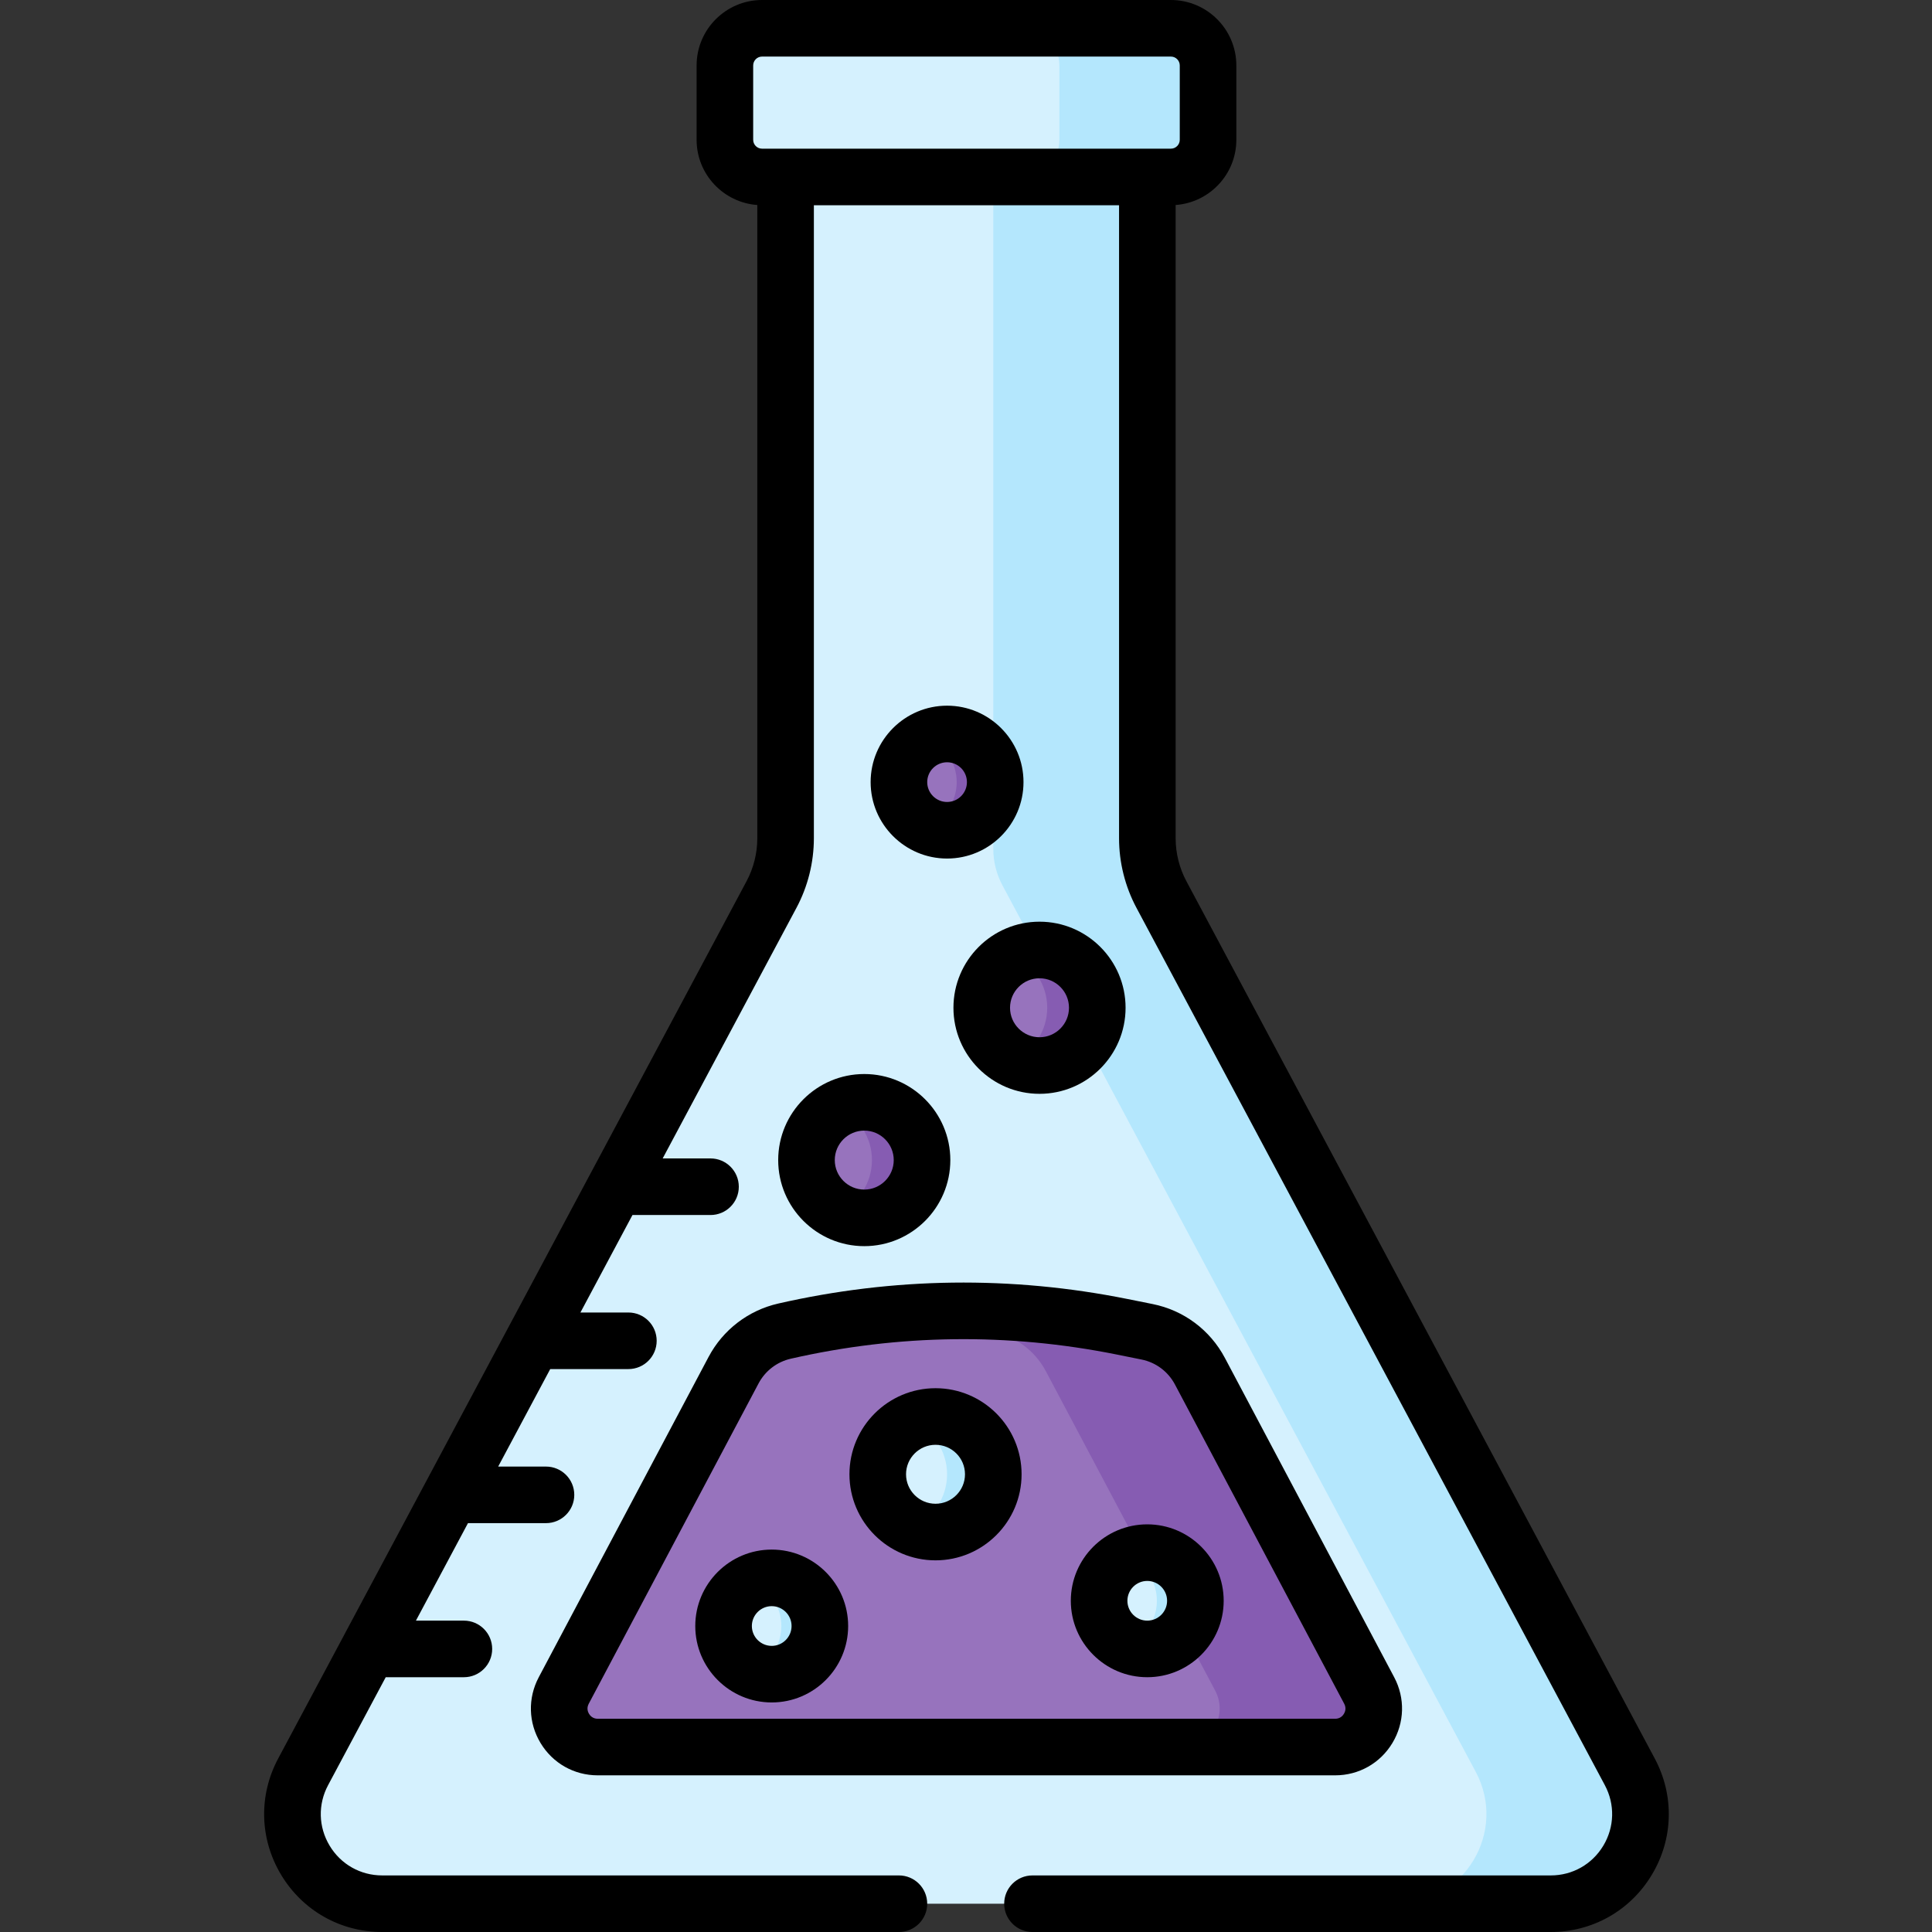 <svg height="512pt" viewBox="-70 0 512 512.001" width="512pt" xmlns="http://www.w3.org/2000/svg"><rect x="-70" y="0" width="512" height="512.001" fill="#333333" stroke="none"/><path d="m361.918 469.562-124.125-232.5c-2.449-4.59-3.73-9.715-3.73-14.918v-206.992h-95.871v206.992c0 5.203-1.281 10.328-3.73 14.918l-124.129 232.5c-8.445 15.824 3.02 34.941 20.957 34.941h309.676c17.938 0 29.402-19.117 20.953-34.941zm0 0" fill="#d5f1fe"/><path d="m361.918 469.562-124.125-232.5c-2.453-4.59-3.73-9.715-3.73-14.918v-206.992h-40.832v209.809c0 3.355.828 6.656 2.406 9.613l125.453 234.988c8.449 15.82-3.016 34.941-20.953 34.941h40.828c17.938 0 29.402-19.117 20.953-34.941zm0 0" fill="#b4e7fd"/><path d="m124.41 363.102-45.012 84.902c-3.605 6.797 1.324 14.984 9.02 14.984h195.418c7.695 0 12.621-8.188 9.02-14.984l-44.863-84.617c-2.867-5.41-8.012-9.246-14.012-10.453l-6.609-1.328c-29.566-5.941-60.059-5.547-89.465 1.156-5.789 1.32-10.715 5.094-13.496 10.34zm0 0" fill="#9773bd"/><path d="m292.855 448.004-44.863-84.617c-2.867-5.41-8.012-9.246-14.012-10.453l-6.609-1.328c-20.594-4.137-41.637-5.195-62.449-3.195 7.242.695 14.457 1.758 21.617 3.195l6.613 1.328c6 1.207 11.145 5.043 14.012 10.453l44.859 84.617c3.605 6.797-1.324 14.984-9.016 14.984h40.828c7.695 0 12.621-8.188 9.02-14.984zm0 0" fill="#865cb2"/><path d="m246.793 424.227c0 7.047-5.711 12.758-12.758 12.758s-12.762-5.711-12.762-12.758c0-7.047 5.715-12.758 12.762-12.758s12.758 5.711 12.758 12.758zm0 0" fill="#d5f1fe"/><path d="m234.035 411.469c-1.816 0-3.543.383-5.105 1.066 4.504 1.973 7.656 6.461 7.656 11.691 0 5.23-3.152 9.719-7.656 11.688 1.562.688 3.289 1.07 5.105 1.07 7.047 0 12.758-5.711 12.758-12.758 0-7.047-5.715-12.758-12.758-12.758zm0 0" fill="#b4e7fd"/><path d="m147.27 430.91c0 7.047-5.711 12.762-12.758 12.762s-12.758-5.715-12.758-12.762c0-7.043 5.711-12.758 12.758-12.758s12.758 5.715 12.758 12.758zm0 0" fill="#d5f1fe"/><path d="m134.512 418.152c-1.816 0-3.539.387-5.105 1.07 4.508 1.969 7.656 6.461 7.656 11.691 0 5.23-3.152 9.719-7.656 11.688 1.566.684 3.289 1.07 5.105 1.07 7.047 0 12.758-5.711 12.758-12.758 0-7.047-5.711-12.762-12.758-12.762zm0 0" fill="#b4e7fd"/><path d="m193.23 390.699c0 8.457-6.855 15.312-15.309 15.312-8.457 0-15.312-6.855-15.312-15.312s6.855-15.309 15.312-15.309c8.453 0 15.309 6.852 15.309 15.309zm0 0" fill="#d5f1fe"/><path d="m193.23 390.699c0 8.457-6.855 15.312-15.309 15.312-2.18 0-4.25-.461-6.125-1.281 5.406-2.363 9.188-7.754 9.188-14.031 0-6.273-3.781-11.664-9.188-14.027 1.875-.82 3.945-1.281 6.125-1.281 8.453 0 15.309 6.852 15.309 15.309zm0 0" fill="#b4e7fd"/><path d="m174.348 307.438c0 8.453-6.855 15.309-15.309 15.309-8.457 0-15.312-6.855-15.312-15.309 0-8.457 6.855-15.312 15.312-15.312 8.453 0 15.309 6.855 15.309 15.312zm0 0" fill="#9773bd"/><path d="m159.039 292.125c-2.383 0-4.625.559-6.637 1.527 5.129 2.477 8.676 7.707 8.676 13.781 0 6.078-3.547 11.309-8.676 13.785 2.012.969 4.254 1.527 6.637 1.527 8.453 0 15.309-6.855 15.309-15.312 0-8.453-6.855-15.309-15.309-15.309zm0 0" fill="#865cb2"/><path d="m220.793 267.066c0 8.457-6.855 15.312-15.312 15.312s-15.312-6.855-15.312-15.312c0-8.457 6.855-15.309 15.312-15.309s15.312 6.852 15.312 15.309zm0 0" fill="#9773bd"/><path d="m205.48 251.758c-2.379 0-4.625.559-6.633 1.527 5.129 2.473 8.676 7.707 8.676 13.781 0 6.074-3.551 11.309-8.676 13.781 2.008.969 4.254 1.527 6.633 1.527 8.457 0 15.312-6.855 15.312-15.309-.004-8.457-6.855-15.309-15.312-15.309zm0 0" fill="#865cb2"/><path d="m193.742 207.27c0 7.047-5.711 12.758-12.758 12.758s-12.762-5.711-12.762-12.758 5.715-12.762 12.762-12.762 12.758 5.715 12.758 12.762zm0 0" fill="#9773bd"/><path d="m180.984 194.508c-1.816 0-3.543.387-5.105 1.07 4.504 1.969 7.656 6.457 7.656 11.691 0 5.23-3.152 9.719-7.656 11.688 1.562.684 3.289 1.07 5.105 1.07 7.047 0 12.758-5.711 12.758-12.758s-5.711-12.762-12.758-12.762zm0 0" fill="#865cb2"/><path d="m131.953 7.496h108.344c5.441 0 9.852 4.41 9.852 9.852v19.699c0 5.438-4.41 9.848-9.852 9.848h-108.344c-5.438 0-9.848-4.41-9.848-9.848v-19.699c0-5.441 4.41-9.852 9.848-9.852zm0 0" fill="#d5f1fe"/><path d="m240.297 7.496h-39.398c5.441 0 9.852 4.41 9.852 9.852v19.699c0 5.438-4.41 9.848-9.852 9.848h39.398c5.441 0 9.848-4.41 9.848-9.848v-19.699c.004-5.441-4.406-9.852-9.848-9.852zm0 0" fill="#b4e7fd"/><path d="m368.531 466.031-124.125-232.504c-1.863-3.488-2.848-7.426-2.848-11.383v-167.816c8.977-.652 16.086-8.145 16.086-17.285v-19.695c0-9.566-7.785-17.348-17.348-17.348h-108.344c-9.562 0-17.344 7.781-17.344 17.348v19.699c0 9.137 7.109 16.633 16.086 17.281v167.816c0 3.957-.984 7.895-2.848 11.387l-41.309 77.375c-.012.016-.02.031-.027.047l-43.57 81.613c-.008.012-.012.023-.02.039l-21.773 40.777c-.012.023-.023.043-.031.066l-17.395 32.582c-5.223 9.777-4.934 21.285.766 30.789 5.699 9.504 15.719 15.18 26.801 15.18h136.934c4.141 0 7.5-3.355 7.5-7.496s-3.359-7.496-7.5-7.496h-136.934c-5.766 0-10.98-2.953-13.941-7.898-2.969-4.945-3.117-10.93-.402-16.016l15.277-28.613h20.715c4.141 0 7.496-3.355 7.496-7.496s-3.355-7.5-7.496-7.5h-12.711l13.793-25.836h20.672c4.141 0 7.5-3.355 7.5-7.496s-3.359-7.496-7.5-7.496h-12.668l13.793-25.836h20.715c4.141 0 7.496-3.355 7.496-7.496s-3.355-7.496-7.496-7.496h-12.711l13.793-25.836h20.68c4.145 0 7.5-3.355 7.5-7.496s-3.355-7.5-7.5-7.5h-12.676l35.453-66.406c3.02-5.656 4.617-12.035 4.617-18.449v-167.75h80.875v167.754c0 6.414 1.598 12.793 4.617 18.445l124.125 232.504c2.715 5.086 2.566 11.07-.398 16.016s-8.176 7.898-13.941 7.898h-137.348c-4.141 0-7.496 3.355-7.496 7.496s3.355 7.496 7.496 7.496h137.348c11.082 0 21.102-5.672 26.801-15.176 5.699-9.504 5.984-21.016.766-30.793zm-238.93-428.984v-19.699c0-1.297 1.055-2.355 2.352-2.355h108.344c1.297 0 2.352 1.055 2.352 2.355v19.699c0 1.297-1.055 2.352-2.352 2.352h-108.344c-1.297 0-2.352-1.055-2.352-2.352zm0 0"/><path d="m117.785 359.59-45.012 84.902c-2.934 5.535-2.758 12.047.473 17.418 3.23 5.371 8.902 8.574 15.168 8.574h195.418c6.27 0 11.941-3.207 15.172-8.574 3.23-5.371 3.406-11.883.473-17.418l-44.863-84.617c-3.938-7.43-10.922-12.637-19.16-14.289l-6.609-1.328c-30.809-6.195-61.969-5.793-92.605 1.195-7.918 1.805-14.648 6.957-18.453 14.137zm21.789.48c28.559-6.512 57.598-6.883 86.32-1.117l6.609 1.332c3.812.766 7.043 3.176 8.867 6.613l44.859 84.613c.625 1.18.223 2.18-.074 2.668-.293.492-.988 1.312-2.32 1.312h-195.418c-1.336 0-2.027-.82-2.324-1.312-.297-.488-.695-1.488-.07-2.668l45.008-84.898c1.762-3.32 4.875-5.707 8.543-6.543zm0 0"/><path d="m234.031 444.48c11.172 0 20.258-9.086 20.258-20.254 0-11.168-9.086-20.258-20.258-20.258-11.168 0-20.254 9.09-20.254 20.258 0 11.168 9.086 20.254 20.254 20.254zm0-25.516c2.902 0 5.262 2.359 5.262 5.262 0 2.902-2.359 5.262-5.262 5.262-2.898 0-5.258-2.359-5.258-5.262 0-2.902 2.359-5.262 5.258-5.262zm0 0"/><path d="m134.512 451.168c11.168 0 20.258-9.086 20.258-20.254 0-11.172-9.09-20.258-20.258-20.258s-20.258 9.086-20.258 20.258c0 11.168 9.09 20.254 20.258 20.254zm0-25.52c2.902 0 5.262 2.363 5.262 5.262 0 2.902-2.359 5.266-5.262 5.266-2.902 0-5.262-2.363-5.262-5.266 0-2.898 2.359-5.262 5.262-5.262zm0 0"/><path d="m177.922 413.508c12.578 0 22.809-10.23 22.809-22.809s-10.23-22.809-22.809-22.809-22.809 10.23-22.809 22.809 10.23 22.809 22.809 22.809zm0-30.621c4.309 0 7.812 3.504 7.812 7.812 0 4.309-3.504 7.812-7.812 7.812s-7.812-3.504-7.812-7.812c-.004-4.309 3.504-7.812 7.812-7.812zm0 0"/><path d="m136.23 307.438c0 12.574 10.23 22.805 22.809 22.805 12.574 0 22.809-10.23 22.809-22.805 0-12.578-10.234-22.809-22.809-22.809-12.578 0-22.809 10.23-22.809 22.809zm30.621 0c0 4.309-3.504 7.812-7.812 7.812-4.309 0-7.816-3.504-7.816-7.812s3.508-7.816 7.816-7.816c4.309 0 7.812 3.508 7.812 7.816zm0 0"/><path d="m182.672 267.066c0 12.578 10.23 22.809 22.809 22.809s22.809-10.23 22.809-22.809c0-12.574-10.23-22.809-22.809-22.809s-22.809 10.234-22.809 22.809zm22.809-7.812c4.309 0 7.812 3.504 7.812 7.812s-3.504 7.816-7.812 7.816c-4.309 0-7.812-3.508-7.812-7.816s3.504-7.812 7.812-7.812zm0 0"/><path d="m180.984 187.012c-11.168 0-20.258 9.086-20.258 20.254 0 11.172 9.09 20.258 20.258 20.258s20.254-9.086 20.254-20.258c0-11.168-9.086-20.254-20.254-20.254zm0 25.52c-2.902 0-5.262-2.363-5.262-5.262 0-2.902 2.359-5.262 5.262-5.262s5.262 2.359 5.262 5.262c0 2.898-2.359 5.262-5.262 5.262zm0 0"/></svg>